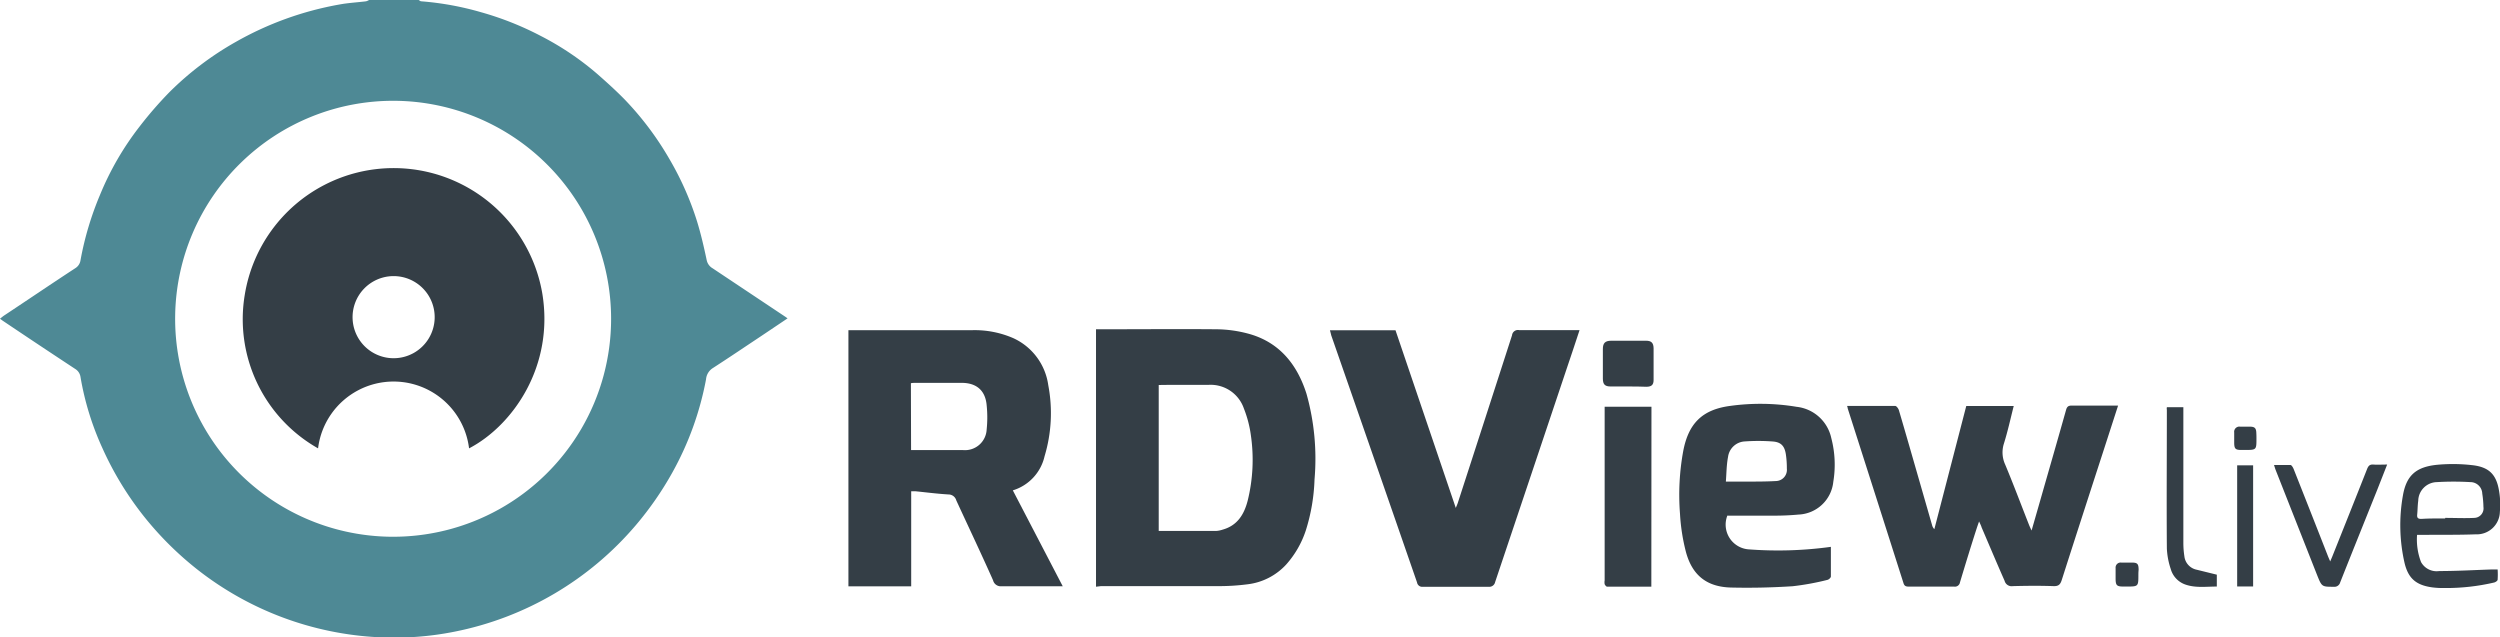 <svg xmlns="http://www.w3.org/2000/svg" viewBox="0 0 421.37 107.44"><defs><style>.cls-1{fill:#4e8995;}.cls-2{fill:#343e46;}</style></defs><title>Fichier 13</title><g id="Calque_2" data-name="Calque 2"><g id="Calque_1-2" data-name="Calque 1"><path class="cls-1" d="M70.57,0c.14.08.27.21.42.22A50.23,50.23,0,0,1,81.08,2.06a51.93,51.93,0,0,1,10.07,4,48.31,48.31,0,0,1,9.56,6.44c1.56,1.37,3.1,2.76,4.55,4.24a51.63,51.63,0,0,1,7.53,10,50.72,50.72,0,0,1,4.71,10.62c.65,2.12,1.15,4.3,1.61,6.47a2.06,2.06,0,0,0,1,1.39l12.3,8.2.33.24-4.35,2.92c-2.75,1.83-5.49,3.68-8.26,5.47A2.48,2.48,0,0,0,119,63.94a51.83,51.83,0,0,1-5.67,15.69,55,55,0,0,1-6.12,8.84,53.87,53.87,0,0,1-30.61,18,51.86,51.86,0,0,1-12.92.93A53.75,53.75,0,0,1,33.39,96.09a55.09,55.09,0,0,1-9-8.89,54,54,0,0,1-7.12-11.65,48.12,48.12,0,0,1-3.7-12,1.9,1.9,0,0,0-.9-1.37Q6.55,58.15.45,54.05L0,53.72c.29-.23.52-.43.77-.59,4-2.65,7.92-5.31,11.91-7.92a1.87,1.87,0,0,0,.89-1.35,52.61,52.61,0,0,1,3.28-11,49,49,0,0,1,6.63-11.47,65.12,65.12,0,0,1,5.09-5.87A52.07,52.07,0,0,1,39.73,7.07,54.68,54.68,0,0,1,57.26.75c1.46-.27,3-.35,4.44-.53a1.87,1.87,0,0,0,.5-.22ZM103,53.7A36.74,36.74,0,1,0,65.49,90.46,36.73,36.73,0,0,0,103,53.7Z"/><path class="cls-2" d="M184.73,98.89V55.5h.81c6.53,0,13.06-.06,19.59,0a21.26,21.26,0,0,1,5.66.85c5,1.5,7.88,5.2,9.41,10a40.46,40.46,0,0,1,1.36,14.46,31.78,31.78,0,0,1-1.47,8.6,16.24,16.24,0,0,1-3.28,5.71,10.51,10.51,0,0,1-6.61,3.37,37.12,37.12,0,0,1-4.72.3c-6.64,0-13.27,0-19.91,0Zm10.57-34v24.6c3.27,0,6.48,0,9.69,0a4.25,4.25,0,0,0,1.08-.22c2.48-.69,3.62-2.55,4.22-4.87a28.67,28.67,0,0,0,.54-11.05,19.05,19.05,0,0,0-1.17-4.48,5.92,5.92,0,0,0-6-4c-2.24,0-4.48,0-6.72,0Z"/><path class="cls-2" d="M143,55.65h9.48c3.82,0,7.64,0,11.45,0A16.3,16.3,0,0,1,170.8,57a10.25,10.25,0,0,1,5.88,7.9,25.18,25.18,0,0,1-.62,12,7.83,7.83,0,0,1-5.35,5.75l8.41,16.16h-2c-2.76,0-5.53,0-8.29,0a1.33,1.33,0,0,1-1.45-1c-2-4.5-4.14-9-6.2-13.47a1.36,1.36,0,0,0-1.31-1c-1.86-.11-3.72-.35-5.58-.54-.2,0-.41,0-.71,0V98.83H143Zm10.56,20.21c.28,0,.51,0,.74,0h8a3.66,3.66,0,0,0,4-3.47,19.86,19.86,0,0,0,0-4.08c-.21-2.48-1.7-3.77-4.19-3.78h-7.74c-.28,0-.55,0-.84.06Z"/><path class="cls-2" d="M224.16,55.67h11.05l10.16,29.94c.17-.41.26-.61.33-.82q4.59-14.14,9.15-28.28a1,1,0,0,1,1.2-.87c3.11,0,6.22,0,9.32,0h.86c-.66,2-1.29,3.91-1.94,5.82Q258.15,79.79,252,98.11a1,1,0,0,1-1.1.79q-5.53,0-11.06,0a.88.88,0,0,1-1-.73q-7.21-20.83-14.46-41.64C224.32,56.27,224.25,56,224.16,55.67Z"/><path class="cls-2" d="M333.57,87.89c-.16.45-.26.74-.35,1-1,3.09-1.94,6.17-2.87,9.26a.86.86,0,0,1-1,.72c-2.55,0-5.11,0-7.66,0-.45,0-.71-.1-.86-.58q-4.69-14.73-9.4-29.44c0-.12-.06-.25-.1-.43,2.73,0,5.41,0,8.1,0,.22,0,.53.43.62.71,1.2,4.06,2.36,8.13,3.53,12.19l2.07,7.2a1.46,1.46,0,0,0,.38.67l5.38-20.76h8c-.54,2.12-1,4.25-1.65,6.32a4.89,4.89,0,0,0,.21,3.55c1.4,3.35,2.67,6.74,4,10.12.11.28.24.56.45,1l1.46-5.08c1.45-5.08,2.92-10.15,4.35-15.24.16-.56.38-.75,1-.74,2.34,0,4.69,0,7,0,.23,0,.46,0,.77,0l-2.32,7.17c-2.4,7.4-4.8,14.8-7.17,22.21-.24.76-.53,1.08-1.39,1.05-2.29-.08-4.58-.06-6.87,0a1.22,1.22,0,0,1-1.38-.9C336.59,95,335.3,91.93,334,88.9,333.92,88.62,333.78,88.34,333.57,87.89Z"/><path class="cls-2" d="M308.59,92.17c0,1.73,0,3.38,0,5,0,.2-.35.52-.59.57a43.93,43.93,0,0,1-5.87,1.07c-3.44.22-6.89.3-10.33.22-4.06-.09-6.56-2-7.64-6a32.85,32.85,0,0,1-1-6.44,41.07,41.07,0,0,1,.54-10.54c.88-4.66,3.19-7,7.88-7.63a37.22,37.22,0,0,1,11.25.15,6.73,6.73,0,0,1,5.83,5.27A17.66,17.66,0,0,1,309,81.2a6.15,6.15,0,0,1-5.87,5.53,43.7,43.7,0,0,1-4.49.18c-2.45,0-4.9,0-7.35,0a.63.63,0,0,0-.15,0,4.18,4.18,0,0,0,3.69,5.69A65.16,65.16,0,0,0,308.59,92.17Zm-17.7-11c1.36,0,2.52,0,3.67,0,1.58,0,3.16,0,4.73-.09a1.89,1.89,0,0,0,1.88-2.1,15.82,15.82,0,0,0-.16-2.36c-.21-1.44-.81-2.11-2.24-2.21a32.71,32.71,0,0,0-4.8,0A3,3,0,0,0,291.26,77C291,78.36,291,79.7,290.89,81.19Z"/><path class="cls-2" d="M278.33,98.88c-2.52,0-5,0-7.46,0-.14,0-.34-.25-.41-.42a1.78,1.78,0,0,1,0-.63q0-14.14,0-28.28v-1h7.89Z"/><path class="cls-2" d="M407.39,90.15a10.65,10.65,0,0,0,.67,4.58,3,3,0,0,0,3.07,1.52c2.95,0,5.89-.17,8.84-.27l1,0a12.87,12.87,0,0,1,0,1.73c0,.18-.35.41-.58.47a35.62,35.62,0,0,1-8.45.93,13.84,13.84,0,0,1-2-.11c-2.75-.38-4.08-1.54-4.69-4.26A28.59,28.59,0,0,1,405,83.55c.58-3.38,2.18-4.85,5.76-5.21a28.66,28.66,0,0,1,5.91.06c2.86.31,4.11,1.58,4.55,4.4a13.32,13.32,0,0,1,.13,3.46,3.89,3.89,0,0,1-4.07,3.8c-2.92.11-5.84.07-8.77.09Zm4.74-2.75v-.11c1.63,0,3.26.08,4.88,0a1.6,1.6,0,0,0,1.57-1.83,16.76,16.76,0,0,0-.2-2.27,2,2,0,0,0-2-1.93,48,48,0,0,0-5.65,0,3.21,3.21,0,0,0-3.14,3.14c-.11.78-.1,1.57-.18,2.36-.06.58.21.71.73.7C409.44,87.37,410.78,87.39,412.12,87.39Z"/><path class="cls-2" d="M383.28,78.37c1,0,1.88,0,2.76,0,.2,0,.43.4.54.66q2.89,7.29,5.75,14.6c.11.29.24.57.42,1,.18-.43.31-.71.42-1,1.94-4.86,3.88-9.71,5.8-14.58.22-.55.47-.8,1.08-.75s1.45,0,2.3,0L400.7,82.5c-2.09,5.22-4.2,10.44-6.27,15.67a1,1,0,0,1-1.09.73c-2,0-2,0-2.78-1.93l-7-17.75C383.47,79,383.4,78.73,383.28,78.37Z"/><path class="cls-2" d="M365.22,68.63H368v.91q0,11,0,22a14.92,14.92,0,0,0,.17,2.2,2.61,2.61,0,0,0,2.1,2.29l3.37.83v2c-1.77,0-3.54.26-5.25-.32a3.88,3.88,0,0,1-2.52-2.65,12.54,12.54,0,0,1-.65-3.47c-.06-7.8,0-15.59,0-23.39C365.18,68.94,365.2,68.83,365.22,68.63Z"/><path class="cls-2" d="M274.46,65.14c-1,0-2,0-3,0s-1.29-.4-1.3-1.31q0-2.52,0-5c0-1,.38-1.39,1.38-1.4q3,0,5.91,0c.88,0,1.24.36,1.26,1.26q0,2.68,0,5.36c0,.81-.34,1.12-1.18,1.14C276.51,65.15,275.49,65.14,274.46,65.14Z"/><path class="cls-2" d="M379.76,98.85h-2.69V78.43h2.69Z"/><path class="cls-2" d="M360.42,96.86c0,2,0,2-2,2h-.55c-1.09,0-1.28-.21-1.29-1.3,0-.61,0-1.21,0-1.82a.85.85,0,0,1,.95-.92h1.74c1,0,1.18.21,1.19,1.22C360.43,96.33,360.42,96.6,360.42,96.86Z"/><path class="cls-2" d="M380.32,73.91c0,1.93,0,1.93-2,1.93h-.55c-1,0-1.19-.21-1.2-1.2,0-.58,0-1.16,0-1.73a.88.88,0,0,1,1-1h1.58c.89,0,1.13.24,1.15,1.11C380.32,73.34,380.32,73.62,380.32,73.91Z"/><path class="cls-2" d="M79.06,75.57a12.82,12.82,0,0,0-25.45,0A25,25,0,0,1,41.25,49.72a25.42,25.42,0,0,1,50.13-.39C93.49,61.7,86.41,71.74,79.06,75.57ZM59.43,53.72a6.92,6.92,0,0,0,13.83,0,6.92,6.92,0,1,0-13.83,0Z"/></g></g></svg>